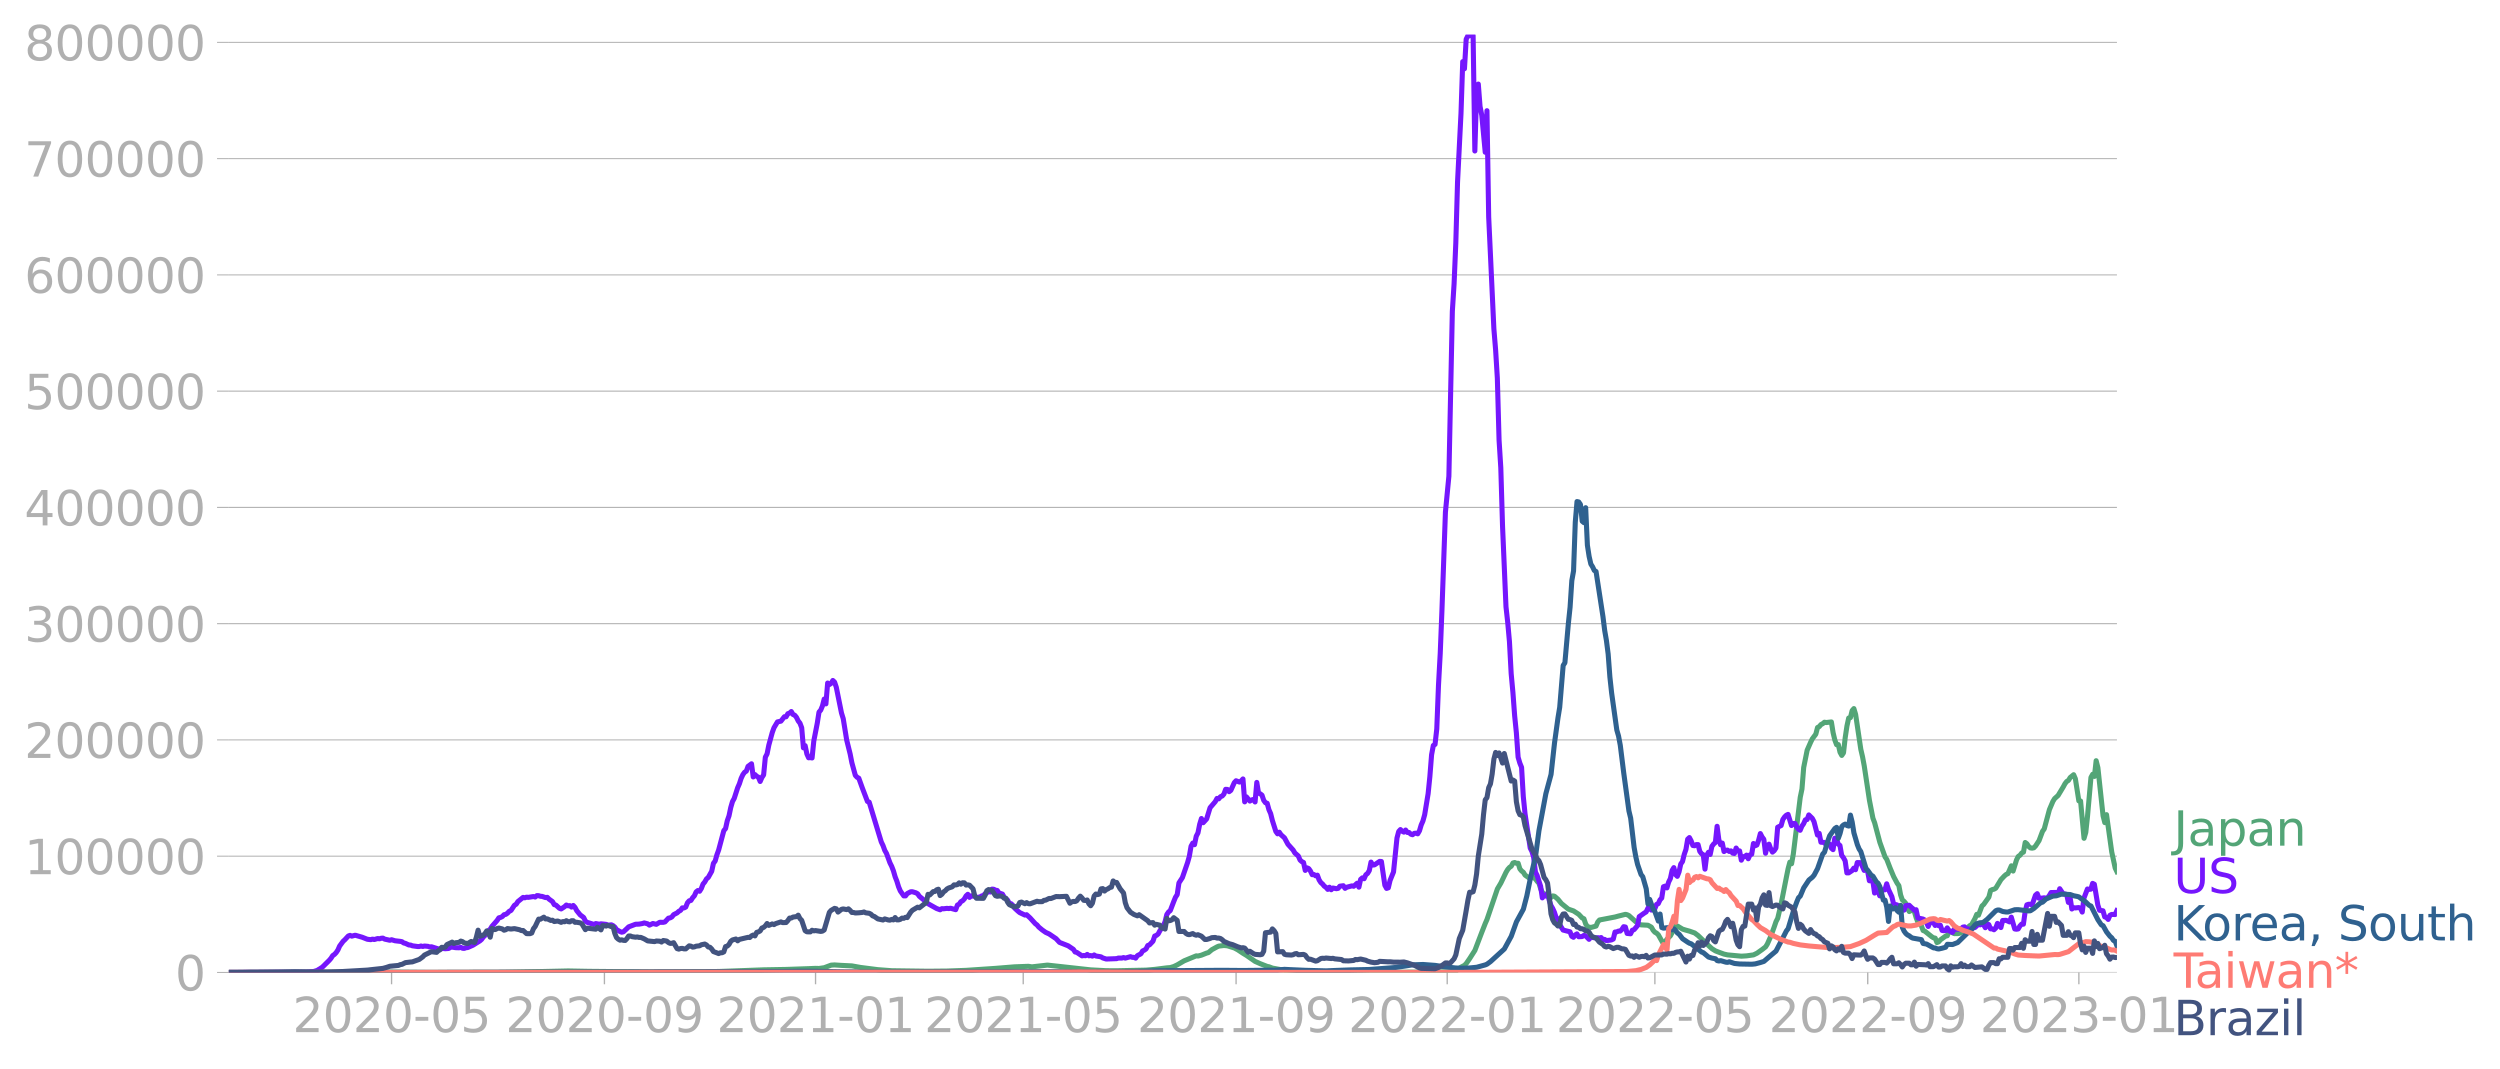 <svg xmlns="http://www.w3.org/2000/svg" xmlns:xlink="http://www.w3.org/1999/xlink" width="985.137" height="421.398" viewBox="0 0 738.852 316.049"><defs><style>*{stroke-linejoin:round;stroke-linecap:butt}</style></defs><g id="figure_1"><path id="patch_1" d="M0 316.049h738.852V0H0v316.049z" style="fill:none"/><g id="axes_1"><path id="patch_2" d="M67.645 287.396h558v-277.2h-558v277.2z" style="fill:none"/><g id="matplotlib.axis_1"><g id="xtick_1"><g id="line2d_1"><defs><path id="m783efd053e" d="M0 0v3.5" style="stroke:#b0b0b0;stroke-width:.4"/></defs><use xlink:href="#m783efd053e" x="115.722" y="287.396" style="fill:#b0b0b0;stroke:#b0b0b0;stroke-width:.4"/></g><g id="text_1" style="fill:#b0b0b0" transform="matrix(.14 0 0 -.14 86.474 305.033)"><defs><path id="DejaVuSans-32" d="M1228 531h2203V0H469v531q359 372 979 998 621 627 780 809 303 340 423 576 121 236 121 464 0 372-261 606-261 235-680 235-297 0-627-103-329-103-704-313v638q381 153 712 231 332 78 607 78 725 0 1156-363 431-362 431-968 0-288-108-546-107-257-392-607-78-91-497-524-418-433-1181-1211z" transform="scale(.016)"/><path id="DejaVuSans-30" d="M2034 4250q-487 0-733-480-245-479-245-1442 0-959 245-1439 246-480 733-480 491 0 736 480 246 480 246 1439 0 963-246 1442-245 480-736 480zm0 500q785 0 1199-621 414-620 414-1801 0-1178-414-1799Q2819-91 2034-91q-784 0-1198 620-414 621-414 1799 0 1181 414 1801 414 621 1198 621z" transform="scale(.016)"/><path id="DejaVuSans-2d" d="M313 2009h1684v-512H313v512z" transform="scale(.016)"/><path id="DejaVuSans-35" d="M691 4666h2478v-532H1269V2991q137 47 274 70 138 23 276 23 781 0 1237-428 457-428 457-1159 0-753-469-1171Q2575-91 1722-91q-294 0-599 50Q819 9 494 109v635q281-153 581-228t634-75q541 0 856 284 316 284 316 772 0 487-316 771-315 285-856 285-253 0-505-56-251-56-513-175v2344z" transform="scale(.016)"/></defs><use xlink:href="#DejaVuSans-32"/><use xlink:href="#DejaVuSans-30" x="63.623"/><use xlink:href="#DejaVuSans-32" x="127.246"/><use xlink:href="#DejaVuSans-30" x="190.869"/><use xlink:href="#DejaVuSans-2d" x="254.492"/><use xlink:href="#DejaVuSans-30" x="290.576"/><use xlink:href="#DejaVuSans-35" x="354.199"/></g></g><g id="xtick_2"><use xlink:href="#m783efd053e" id="line2d_2" x="178.631" y="287.396" style="fill:#b0b0b0;stroke:#b0b0b0;stroke-width:.4"/><g id="text_2" style="fill:#b0b0b0" transform="matrix(.14 0 0 -.14 149.383 305.033)"><defs><path id="DejaVuSans-39" d="M703 97v575q238-113 481-172 244-59 479-59 625 0 954 420 330 420 377 1277-181-269-460-413-278-144-615-144-700 0-1108 423-408 424-408 1159 0 718 425 1152 425 435 1131 435 810 0 1236-621 427-620 427-1801 0-1103-524-1761Q2575-91 1691-91q-238 0-482 47Q966 3 703 97zm1256 1978q425 0 673 290 249 291 249 798 0 503-249 795-248 292-673 292t-673-292q-248-292-248-795 0-507 248-798 248-290 673-290z" transform="scale(.016)"/></defs><use xlink:href="#DejaVuSans-32"/><use xlink:href="#DejaVuSans-30" x="63.623"/><use xlink:href="#DejaVuSans-32" x="127.246"/><use xlink:href="#DejaVuSans-30" x="190.869"/><use xlink:href="#DejaVuSans-2d" x="254.492"/><use xlink:href="#DejaVuSans-30" x="290.576"/><use xlink:href="#DejaVuSans-39" x="354.199"/></g></g><g id="xtick_3"><use xlink:href="#m783efd053e" id="line2d_3" x="241.029" y="287.396" style="fill:#b0b0b0;stroke:#b0b0b0;stroke-width:.4"/><g id="text_3" style="fill:#b0b0b0" transform="matrix(.14 0 0 -.14 211.781 305.033)"><defs><path id="DejaVuSans-31" d="M794 531h1031v3560L703 3866v575l1116 225h631V531h1031V0H794v531z" transform="scale(.016)"/></defs><use xlink:href="#DejaVuSans-32"/><use xlink:href="#DejaVuSans-30" x="63.623"/><use xlink:href="#DejaVuSans-32" x="127.246"/><use xlink:href="#DejaVuSans-31" x="190.869"/><use xlink:href="#DejaVuSans-2d" x="254.492"/><use xlink:href="#DejaVuSans-30" x="290.576"/><use xlink:href="#DejaVuSans-31" x="354.199"/></g></g><g id="xtick_4"><use xlink:href="#m783efd053e" id="line2d_4" x="302.404" y="287.396" style="fill:#b0b0b0;stroke:#b0b0b0;stroke-width:.4"/><g id="text_4" style="fill:#b0b0b0" transform="matrix(.14 0 0 -.14 273.156 305.033)"><use xlink:href="#DejaVuSans-32"/><use xlink:href="#DejaVuSans-30" x="63.623"/><use xlink:href="#DejaVuSans-32" x="127.246"/><use xlink:href="#DejaVuSans-31" x="190.869"/><use xlink:href="#DejaVuSans-2d" x="254.492"/><use xlink:href="#DejaVuSans-30" x="290.576"/><use xlink:href="#DejaVuSans-35" x="354.199"/></g></g><g id="xtick_5"><use xlink:href="#m783efd053e" id="line2d_5" x="365.313" y="287.396" style="fill:#b0b0b0;stroke:#b0b0b0;stroke-width:.4"/><g id="text_5" style="fill:#b0b0b0" transform="matrix(.14 0 0 -.14 336.065 305.033)"><use xlink:href="#DejaVuSans-32"/><use xlink:href="#DejaVuSans-30" x="63.623"/><use xlink:href="#DejaVuSans-32" x="127.246"/><use xlink:href="#DejaVuSans-31" x="190.869"/><use xlink:href="#DejaVuSans-2d" x="254.492"/><use xlink:href="#DejaVuSans-30" x="290.576"/><use xlink:href="#DejaVuSans-39" x="354.199"/></g></g><g id="xtick_6"><use xlink:href="#m783efd053e" id="line2d_6" x="427.711" y="287.396" style="fill:#b0b0b0;stroke:#b0b0b0;stroke-width:.4"/><g id="text_6" style="fill:#b0b0b0" transform="matrix(.14 0 0 -.14 398.463 305.033)"><use xlink:href="#DejaVuSans-32"/><use xlink:href="#DejaVuSans-30" x="63.623"/><use xlink:href="#DejaVuSans-32" x="127.246"/><use xlink:href="#DejaVuSans-32" x="190.869"/><use xlink:href="#DejaVuSans-2d" x="254.492"/><use xlink:href="#DejaVuSans-30" x="290.576"/><use xlink:href="#DejaVuSans-31" x="354.199"/></g></g><g id="xtick_7"><use xlink:href="#m783efd053e" id="line2d_7" x="489.086" y="287.396" style="fill:#b0b0b0;stroke:#b0b0b0;stroke-width:.4"/><g id="text_7" style="fill:#b0b0b0" transform="matrix(.14 0 0 -.14 459.838 305.033)"><use xlink:href="#DejaVuSans-32"/><use xlink:href="#DejaVuSans-30" x="63.623"/><use xlink:href="#DejaVuSans-32" x="127.246"/><use xlink:href="#DejaVuSans-32" x="190.869"/><use xlink:href="#DejaVuSans-2d" x="254.492"/><use xlink:href="#DejaVuSans-30" x="290.576"/><use xlink:href="#DejaVuSans-35" x="354.199"/></g></g><g id="xtick_8"><use xlink:href="#m783efd053e" id="line2d_8" x="551.995" y="287.396" style="fill:#b0b0b0;stroke:#b0b0b0;stroke-width:.4"/><g id="text_8" style="fill:#b0b0b0" transform="matrix(.14 0 0 -.14 522.747 305.033)"><use xlink:href="#DejaVuSans-32"/><use xlink:href="#DejaVuSans-30" x="63.623"/><use xlink:href="#DejaVuSans-32" x="127.246"/><use xlink:href="#DejaVuSans-32" x="190.869"/><use xlink:href="#DejaVuSans-2d" x="254.492"/><use xlink:href="#DejaVuSans-30" x="290.576"/><use xlink:href="#DejaVuSans-39" x="354.199"/></g></g><g id="xtick_9"><use xlink:href="#m783efd053e" id="line2d_9" x="614.393" y="287.396" style="fill:#b0b0b0;stroke:#b0b0b0;stroke-width:.4"/><g id="text_9" style="fill:#b0b0b0" transform="matrix(.14 0 0 -.14 585.145 305.033)"><defs><path id="DejaVuSans-33" d="M2597 2516q453-97 707-404 255-306 255-756 0-690-475-1069Q2609-91 1734-91q-293 0-604 58T488 141v609q262-153 574-231 313-78 654-78 593 0 904 234t311 681q0 413-289 645-289 233-804 233h-544v519h569q465 0 712 186t247 536q0 359-255 551-254 193-729 193-260 0-557-57-297-56-653-174v562q360 100 674 150t592 50q719 0 1137-327 419-326 419-882 0-388-222-655t-631-370z" transform="scale(.016)"/></defs><use xlink:href="#DejaVuSans-32"/><use xlink:href="#DejaVuSans-30" x="63.623"/><use xlink:href="#DejaVuSans-32" x="127.246"/><use xlink:href="#DejaVuSans-33" x="190.869"/><use xlink:href="#DejaVuSans-2d" x="254.492"/><use xlink:href="#DejaVuSans-30" x="290.576"/><use xlink:href="#DejaVuSans-31" x="354.199"/></g></g></g><g id="matplotlib.axis_2"><g id="ytick_1"><path id="line2d_10" d="M67.645 287.396h558" clip-path="url(#pb6223da223)" style="fill:none;stroke:#b0b0b0;stroke-width:.3;stroke-linecap:square"/><g id="line2d_11"><defs><path id="m7717dc324d" d="M0 0h-3.5" style="stroke:#b0b0b0;stroke-width:.3"/></defs><use xlink:href="#m7717dc324d" x="67.645" y="287.396" style="fill:#b0b0b0;stroke:#b0b0b0;stroke-width:.3"/></g><use xlink:href="#DejaVuSans-30" id="text_10" style="fill:#b0b0b0" transform="matrix(.14 0 0 -.14 51.737 292.714)"/></g><g id="ytick_2"><path id="line2d_12" d="M67.645 253.036h558" clip-path="url(#pb6223da223)" style="fill:none;stroke:#b0b0b0;stroke-width:.3;stroke-linecap:square"/><use xlink:href="#m7717dc324d" id="line2d_13" x="67.645" y="253.036" style="fill:#b0b0b0;stroke:#b0b0b0;stroke-width:.3"/><g id="text_11" style="fill:#b0b0b0" transform="matrix(.14 0 0 -.14 7.2 258.355)"><use xlink:href="#DejaVuSans-31"/><use xlink:href="#DejaVuSans-30" x="63.623"/><use xlink:href="#DejaVuSans-30" x="127.246"/><use xlink:href="#DejaVuSans-30" x="190.869"/><use xlink:href="#DejaVuSans-30" x="254.492"/><use xlink:href="#DejaVuSans-30" x="318.115"/></g></g><g id="ytick_3"><path id="line2d_14" d="M67.645 218.676h558" clip-path="url(#pb6223da223)" style="fill:none;stroke:#b0b0b0;stroke-width:.3;stroke-linecap:square"/><use xlink:href="#m7717dc324d" id="line2d_15" x="67.645" y="218.676" style="fill:#b0b0b0;stroke:#b0b0b0;stroke-width:.3"/><g id="text_12" style="fill:#b0b0b0" transform="matrix(.14 0 0 -.14 7.2 223.995)"><use xlink:href="#DejaVuSans-32"/><use xlink:href="#DejaVuSans-30" x="63.623"/><use xlink:href="#DejaVuSans-30" x="127.246"/><use xlink:href="#DejaVuSans-30" x="190.869"/><use xlink:href="#DejaVuSans-30" x="254.492"/><use xlink:href="#DejaVuSans-30" x="318.115"/></g></g><g id="ytick_4"><path id="line2d_16" d="M67.645 184.317h558" clip-path="url(#pb6223da223)" style="fill:none;stroke:#b0b0b0;stroke-width:.3;stroke-linecap:square"/><use xlink:href="#m7717dc324d" id="line2d_17" x="67.645" y="184.317" style="fill:#b0b0b0;stroke:#b0b0b0;stroke-width:.3"/><g id="text_13" style="fill:#b0b0b0" transform="matrix(.14 0 0 -.14 7.2 189.636)"><use xlink:href="#DejaVuSans-33"/><use xlink:href="#DejaVuSans-30" x="63.623"/><use xlink:href="#DejaVuSans-30" x="127.246"/><use xlink:href="#DejaVuSans-30" x="190.869"/><use xlink:href="#DejaVuSans-30" x="254.492"/><use xlink:href="#DejaVuSans-30" x="318.115"/></g></g><g id="ytick_5"><path id="line2d_18" d="M67.645 149.957h558" clip-path="url(#pb6223da223)" style="fill:none;stroke:#b0b0b0;stroke-width:.3;stroke-linecap:square"/><use xlink:href="#m7717dc324d" id="line2d_19" x="67.645" y="149.957" style="fill:#b0b0b0;stroke:#b0b0b0;stroke-width:.3"/><g id="text_14" style="fill:#b0b0b0" transform="matrix(.14 0 0 -.14 7.2 155.276)"><defs><path id="DejaVuSans-34" d="M2419 4116 825 1625h1594v2491zm-166 550h794V1625h666v-525h-666V0h-628v1100H313v609l1940 2957z" transform="scale(.016)"/></defs><use xlink:href="#DejaVuSans-34"/><use xlink:href="#DejaVuSans-30" x="63.623"/><use xlink:href="#DejaVuSans-30" x="127.246"/><use xlink:href="#DejaVuSans-30" x="190.869"/><use xlink:href="#DejaVuSans-30" x="254.492"/><use xlink:href="#DejaVuSans-30" x="318.115"/></g></g><g id="ytick_6"><path id="line2d_20" d="M67.645 115.598h558" clip-path="url(#pb6223da223)" style="fill:none;stroke:#b0b0b0;stroke-width:.3;stroke-linecap:square"/><use xlink:href="#m7717dc324d" id="line2d_21" x="67.645" y="115.598" style="fill:#b0b0b0;stroke:#b0b0b0;stroke-width:.3"/><g id="text_15" style="fill:#b0b0b0" transform="matrix(.14 0 0 -.14 7.2 120.917)"><use xlink:href="#DejaVuSans-35"/><use xlink:href="#DejaVuSans-30" x="63.623"/><use xlink:href="#DejaVuSans-30" x="127.246"/><use xlink:href="#DejaVuSans-30" x="190.869"/><use xlink:href="#DejaVuSans-30" x="254.492"/><use xlink:href="#DejaVuSans-30" x="318.115"/></g></g><g id="ytick_7"><path id="line2d_22" d="M67.645 81.238h558" clip-path="url(#pb6223da223)" style="fill:none;stroke:#b0b0b0;stroke-width:.3;stroke-linecap:square"/><use xlink:href="#m7717dc324d" id="line2d_23" x="67.645" y="81.238" style="fill:#b0b0b0;stroke:#b0b0b0;stroke-width:.3"/><g id="text_16" style="fill:#b0b0b0" transform="matrix(.14 0 0 -.14 7.2 86.557)"><defs><path id="DejaVuSans-36" d="M2113 2584q-425 0-674-291-248-290-248-796 0-503 248-796 249-292 674-292t673 292q248 293 248 796 0 506-248 796-248 291-673 291zm1253 1979v-575q-238 112-480 171-242 60-480 60-625 0-955-422-329-422-376-1275 184 272 462 417 279 145 613 145 703 0 1111-427 408-426 408-1160 0-719-425-1154Q2819-91 2113-91q-810 0-1238 620-428 621-428 1799 0 1106 525 1764t1409 658q238 0 480-47t505-140z" transform="scale(.016)"/></defs><use xlink:href="#DejaVuSans-36"/><use xlink:href="#DejaVuSans-30" x="63.623"/><use xlink:href="#DejaVuSans-30" x="127.246"/><use xlink:href="#DejaVuSans-30" x="190.869"/><use xlink:href="#DejaVuSans-30" x="254.492"/><use xlink:href="#DejaVuSans-30" x="318.115"/></g></g><g id="ytick_8"><path id="line2d_24" d="M67.645 46.878h558" clip-path="url(#pb6223da223)" style="fill:none;stroke:#b0b0b0;stroke-width:.3;stroke-linecap:square"/><use xlink:href="#m7717dc324d" id="line2d_25" x="67.645" y="46.878" style="fill:#b0b0b0;stroke:#b0b0b0;stroke-width:.3"/><g id="text_17" style="fill:#b0b0b0" transform="matrix(.14 0 0 -.14 7.2 52.197)"><defs><path id="DejaVuSans-37" d="M525 4666h3000v-269L1831 0h-659l1594 4134H525v532z" transform="scale(.016)"/></defs><use xlink:href="#DejaVuSans-37"/><use xlink:href="#DejaVuSans-30" x="63.623"/><use xlink:href="#DejaVuSans-30" x="127.246"/><use xlink:href="#DejaVuSans-30" x="190.869"/><use xlink:href="#DejaVuSans-30" x="254.492"/><use xlink:href="#DejaVuSans-30" x="318.115"/></g></g><g id="ytick_9"><path id="line2d_26" d="M67.645 12.519h558" clip-path="url(#pb6223da223)" style="fill:none;stroke:#b0b0b0;stroke-width:.3;stroke-linecap:square"/><use xlink:href="#m7717dc324d" id="line2d_27" x="67.645" y="12.519" style="fill:#b0b0b0;stroke:#b0b0b0;stroke-width:.3"/><g id="text_18" style="fill:#b0b0b0" transform="matrix(.14 0 0 -.14 7.2 17.838)"><defs><path id="DejaVuSans-38" d="M2034 2216q-450 0-708-241-257-241-257-662 0-422 257-663 258-241 708-241t709 242q260 243 260 662 0 421-258 662-257 241-711 241zm-631 268q-406 100-633 378-226 279-226 679 0 559 398 884 399 325 1092 325 697 0 1094-325t397-884q0-400-227-679-226-278-629-378 456-106 710-416 255-309 255-755 0-679-414-1042Q2806-91 2034-91q-771 0-1186 362-414 363-414 1042 0 446 256 755 257 310 713 416zm-231 997q0-362 226-565 227-203 636-203 407 0 636 203 230 203 230 565 0 363-230 566-229 203-636 203-409 0-636-203-226-203-226-566z" transform="scale(.016)"/></defs><use xlink:href="#DejaVuSans-38"/><use xlink:href="#DejaVuSans-30" x="63.623"/><use xlink:href="#DejaVuSans-30" x="127.246"/><use xlink:href="#DejaVuSans-30" x="190.869"/><use xlink:href="#DejaVuSans-30" x="254.492"/><use xlink:href="#DejaVuSans-30" x="318.115"/></g></g></g><path id="line2d_28" d="m67.645 287.395 35.29-.103 10.23-.019 13.298.11 21.992-.047 11.764-.207 7.672-.175 6.137.119 18.413.174 7.16-.03 12.786-.1 13.298-.49 6.65-.12 6.648-.23 2.046-.085 1.023.03 1.534-.219 1.023-.383 1.023-.38 1.023-.059 2.046.133 3.069.15 2.557.458 5.115.656 4.091.308 10.74.153 5.627-.057 5.626-.203 8.695-.587 5.626-.453 4.091-.155 1.023.16 4.603-.521 12.787 1.412 4.603.243 3.069.017 8.694-.182 2.558-.222 3.58-.453 1.023-.08 1.023-.31 1.023-.492 2.045-1.198 3.58-1.474.512.067 1.023-.267 1.534-.615.512-.139 1.023-.856 1.534-.842.512-.219 1.534-.186 1.023.097 2.046.639 1.023.55 1.534 1.024 1.023.617 2.557 1.778 1.535.685 2.045.804.512.095 1.023.397 2.557.465 1.023.064 1.534.201 2.558.193 4.603.168 21.992.158 18.413-.15 1.023-.146 1.023-.474 1.023-.77 1.023-.529.511-.527 1.023-1.483 1.534-2.402 2.046-5.367 1.023-2.61.512-1.17 3.068-9.02 1.023-1.728 1.535-3.196.511-.853.511-.584.512-.345.511-.957.512-.143.511.231.512-.008.511 1.661.512.616.511.388.512.834 1.534 1.082.511-.642 1.023.694.512.716.511.52.512 1.666.511 1.083 1.023.842.512.04.511.21.511.38.512-.444.511.095 1.023.895 1.023 1.252 2.046 1.67 1.534.526 1.535.999 1.023 1.08.511.236.512 1.511.511.812 1.023.269 1.534-.426.512-1.2.511-.6 4.603-.888 1.023-.277 2.046-.508.512.12.511.25 2.046 1.836 1.023.73.511.179 2.046.106 1.023.573.511.926.512.572.511.274.512.492 1.534 2.738 1.023-1.452 1.023-1.01 1.534-2.885.512-.005 1.534.93 1.023.315 1.023.28 1.534.538 1.023.767 3.07 2.954 1.022.934 1.023.643 1.023.394 1.534.562 1.023.224 4.092.384 1.534-.095 2.046-.289 1.023-.492 1.534-1.09 1.023-.799.512-.827 1.023-2.31 1.022-2.794.512-1.511.511-1 1.023-4.342 1.535-7.795.511-2.528.512-1.914.511.457.511-2.849 2.046-16.76.512-2.471.511-6.367 1.023-5.102 1.023-2.332.512-1.045 1.022-1.356.512-1.97.511-.274.512-.608.511-.258.512-.424.511.09 1.535-.173.511 3.189.511 2.152.512 1.378.511-.034.512 2.274.511.93.512-.755.511-4.53.512-3.414.511-2.346.512-.12.511-2.078.511-.595.512 1.7 1.534 10.317.512 2.213.511 2.742 1.535 10.169 1.023 5.246.511 1.368 1.534 5.775 1.535 4.294.511.743 1.023 2.657 1.023 2.451 1.023 1.924.511.726.512 2.741.511 1.493.512.418.511.595.512 1.558.511.848.512-.27.511-.588.511.974.512 1.727.511 1.335.512.178.511.856.512 1.392.511.196 2.046 1.638.512.32.511.104.511 1.306.512-.203.511-.602 1.535-1.098.511-.115.512-1.432.511.096.512.47.511.246 1.023-.012.511-.073 1.535-.921 1.023-.884.511-.478.512-.27 1.022-1.85.512-1.213.511.255 1.023-2.721.512-.456 1.534-2.171.512-1.965.511-.261.512-.123.511-.291 1.534-2.54 1.023-1.084.512-.433.511-.24 1.023-2.31.512 1.547 1.022-3.314.512-1.019.511-.328.512-.68.511-.248.512-2.851.511.388.512.773.511.437.512.073.511-.107.512-.539 1.022-1.572 1.023-2.738.512-.722 1.534-5.712 1.023-2.412.512-.837 1.022-.916 1.535-2.55.511-.945.512-.659.511-.31.512-.849 1.023-.832.511 1.205 1.023 6.523.511.049 1.023 11.012.512-1.71.511-4.75 1.023-11.525.512-.935.511.635.512-4.642.511 2.033 1.534 14.25.512 2.01.511-2.348 1.535 11.01 1.023 4.759.511 1.07h0" clip-path="url(#pb6223da223)" style="fill:none;stroke:#53a577;stroke-width:1.5;stroke-linecap:square"/><path id="line2d_29" d="m67.645 287.395 23.016-.097 2.045-.184 1.023-.311 1.535-.965 2.046-2.026.511-.6.511-.793.512-.354.511-.54.512-.774.511-1.163 1.023-1.389.512-.469 1.023-1.104.511-.185.511.225 1.023-.27 2.046.592 1.535.602 1.023.121.511-.167.511.125 1.023-.292.512.081.511-.16.512-.04.511.29 1.023.224.512.122.511-.165 1.023.308 1.534.177.512.095.511.378.512.121 1.023.474.511.028.511.212 1.535.212.511.003.512-.154.511.144.512-.136 1.023.088.511.196.512-.073 2.045.642 1.535-.12.511.066 1.023-.081.512-.328.511-.077 1.023.173 1.023.032.511-.132.512.27.511.038.512-.195.511-.056 1.534-.677 2.046-1.276.512-.437.511-.7 1.023-.997.512-.888.511-.44.512-.837 1.534-1.754.511-.772.512-.126.511-.255.512-.542.511-.102.512-.363.511-.547.512-.232 1.022-1.547.512-.307.511-.785 1.535-1.23.511.113.512-.191.511.06 1.534-.244.512.147.511-.418.512.028.511.165.512.043 1.023.35.511-.07.512.52 1.023.74.511.888.511.143 1.023.936.512.193 1.023-.67.511-.478.512.234.511-.054.512.422.511-.473.511.562.512.961 1.023 1.253 1.023.768.511 1.089.512.346 2.046.626.511-.26 1.023.187.511-.112 1.535.159.511.257 1.023-.123.512.25.511.433.511.73 1.023.581.512.188.511-.116 1.023-.954.512-.507 2.045-.773 1.023-.032 1.023-.184.512-.172 1.023.264.511.387 1.023-.48 1.023.241 1.023-.607 1.023.022.511-.132 1.023-1.102.512-.088.511-.287.512-.663 1.022-.522.512-.47.511-.275.512-.734.511.02.512-.265.511-1.265.512-.584.511-.11.512-.803.511-.578.511-1.14.512-.398.511.207.512-.806.511-1.325.512-.615.511-.904.512-.427 1.023-1.826.511-2.35.512-.677.511-1.831.511-1.4 1.535-5.756.511-.599.512-2.326.511-1.453.512-2.44.511-1.755.512-.938 1.022-3.162.512-1.17.511-1.587.512-1.099.511-.72.512-.33.511-1.405 1.023-.764.512 3.885.511-.693.512.496.511.274.511 1.265.512-1.17.511-.777.512-5.235.511-.98.512-2.574 1.023-3.743.511-1.408 1.023-1.72 1.023-.223 1.023-1.305.511.012.512-.904.511-.17.512-.47.511.87.512.22.511.633.511 1.051.512.656.511 1.357.512 5.936.511-.637.512 2.455.511 1.122.512-.049.511.1.512-5.023 1.023-5.234.511-3.29.511-.592.512-1.243.511-2.015.512 1.415.511-6.155.512.446.511-.332.512-.872.511.477.512 1.524 1.534 7.62.511 1.659 1.023 6.314 1.023 4.12.512 2.598 1.023 3.732.511.555.511.28 1.023 2.835 1.535 4.037.511.204 3.58 11.771.512 1.063.511 1.41.512.907 1.023 2.788.511 1.03.512 1.327.511 1.762.512 1.312.511 1.665.511 1.212 1.023 1.46.512.002.511-.687 1.023-.532.512-.005 1.023.311.511.291.511.744 2.046 1.685.512.497 1.534.863 1.023.57 1.023.367.511-.334.512.037 1.023-.127.511.067.512-.098 1.534.422.512-1.372.511-.254.511-.747.512-.272.511-.538.512-.894.511-.465.512.904.511-.465.512.111.511-.035.512.418 1.023-.135.511-.312.511-.147.512-.517.511-.287.512-.464.511.246.512-.85.511.04.512.275.511.082.512.735 1.022.337.512.903 1.023.898.511.986.512.054.511.462.512.812 1.023.938.511.419 1.534.73.512-.104 1.023.95 1.534 1.694.512.386.511.618 1.023.849 1.023.718 1.023.471 2.046 1.39 1.023 1.104 2.557 1.01 1.534 1.044.512.776.511.134 1.534 1.018.512-.107.511.064.512-.385.511.407.512-.08.511.17.512-.343.511.311 1.023.155.512.105.511.317 1.023.32 3.069-.114.511-.174 1.023.005.511-.149.512.159 1.534-.422.512.185.511.02.512.225.511-.737 1.023-.532.511-.852.512-.233.511-.368.512-1.006.511-.193 1.023-1.08.512-1.525.511-.199.512-.422.511-.96 1.023-1.479.511-1.202.512-2.1.511-.751.512-.405 1.023-2.678.511-1.26.512-.785.511-3.455 1.023-1.575 1.534-4.453.512-1.824.511-2.984.512-.942.511.476.512-2.5.511-.992.512-2.556.511-1.685.512 1.237 1.022-1.106 1.023-3.33 1.535-1.794.511-.948.512.123.511-.63.512-.196.511-.584.511-1.403.512.038.511.66.512-.384 1.023-2.288.511-.554 1.023.386.512-.356.511-.564.511 6.767.512-1.472 1.023 1.239.511-.322.512-.157.511.742.512-5.776.511 3.163.512.21.511.4.512 1.525.511.7.511.175.512 1.88.511 1.164.512 2.042 1.023 3.225.511.707.512-.473.511.76 1.023.906 1.023 1.898 1.534 1.71.512.867 1.023.894.511 1.191.512.464.511.257.511 2.342.512-.76.511.216.512.733.511 1.07.512-.05.511.384.512-.186.511 1.392.512.792.511.434.512.63.511.348.511.6.512-.63.511.735.512-.502 1.023.19.511-.096.512-.641 1.023-.136.511.773.511-.33 1.535-.405.511.125 1.023-.902.512 1.163.511-2.307.512-.437.511.25.511-1.165.512-.396.511-.847.512-2.504.511.874.512-.05 1.534-1.038.512.042 1.023 7.023.511.925.511-.176.512-2.17 1.023-2.512 1.023-10.03.511-1.936.512-.563.511.497.512.252.511-.608.511.702.512.025.511.497.512.156.511-.408.512-.044.511.184.512-.895.511-1.721.512-1.177.511-1.842 1.023-6.226.511-5.016.512-6.49.511-2.736.512-.325.511-4.565.512-13.003.511-9.333.512-12.915 1.023-28.82 1.022-10.616 1.023-48.742.512-8.08.511-12.102.512-18.008 1.023-20.294.511-15.3.512 2.1.511-8.74.511-1.015.512-.005.511-.37.512.355.511 34.077.512-17.025.511-2.744.512 6.596.511 2.584 1.023 10.958.512-12.27.511 31.411 1.534 33.05.512 6.225.511 8.324.512 18.35.511 8.162.512 17.163 1.023 23.934.511 4.61.511 5.681.512 9.48.511 5.526.512 6.876.511 5.07.512 7.193.511 1.744.512 1.26.511 8.626.512 5.08 1.534 10.152.511 1.011.512 1.746.511 4.302.512 1.044 1.023 3.166.511 3.451.512-.773.511.245.512-.836.511 2.101.511 1.522.512.886.511 1.127.512 1.598.511.29.512 1.735 1.023 1.62 2.045.52.512 1.327.511.291.512-.699.511-.306.512.841 1.023-.05.511-.34.512.112 1.023 1.043.511-.625 1.534.237.512-.1.511.09.512-.119.511.654.512-.116.511.345 1.023-.105.511-.089.512-.253.511-2.064.512-.05.511-.236.512-.001.511-.503.512-.792.511.089.512 1.9 1.022.105.512-1.052.511-.161 1.023-1.195.512-2.656 1.534-1.09.512-.314.511-1.08.512-.811.511 1.342 1.023-.382.511-1.28.512-.234.511-1.105.512-.552.511-3.329.512-.194.511.528.512-1.733.511-1.024.511-2.39.512-.84.511 2.052.512.52.511-1.302.512-2.344.511-.725.512-2.103.511-1.483.512-3.02.511-.474.511.97.512 1.37.511.07.512-.338h.511l.512 2.011.511.683.512.309.511 4.25.512-4.097.511-.883.512.647.511-2.413.511-.68.512-.453.511-4.775.512 3.95.511 1.478.512-.47.511 2.492.512-.352.511-.073.512.392.511-.162.511.673.512.094.511-1.601.512.861.511-.014.512 2.736.511-1.04.512-.023.511-.426.512 1.064.511-1.14.511-.207.512-3.153.511.662.512-.228.511-1.423.512-1.948.511 1.01.512.679.511 4.12.512-2.16.511-.514.512 1.402.511.938.511-.424.512-.79.511-6.136 1.023-.5.512-1.784.511-.759.512-.501.511-.25 1.023 3.287.511-.594.512-.015.511 1.07.512.632.511.312.512-1.211.511-.733.512-1.147.511-.078.512-1.367 1.023 1.01.511.972 1.023 3.961.511-.492.512 2.613 1.023.071.511.712.512-.434.511.192.512 1.2.511.455.511-3.371.512.14.511 1.609.512.39.511 2.927.512.676.511.938.512 3.564.511-.002 1.023-.675.511-.728.512.465.511-2.114 1.023.032 1.023 2.286.512-.125.511.434.512 2.749 1.023.068.511 3.562.511-1.813 1.023 2.643.512-1.772.511.062.512-.077.511-1.762.512 1.619 1.023 2.18.511 2.186 1.023.25 1.023 1.184 1.023.362.511-1.33 1.023-.12 1.534 1.484.512-.17.511 2.44 1.535.326.511.277.512.748.511 1.158.512-1.215 1.023.02.511.905.511-.27.512.33.511-.132.512 1.534.511.086.512-.058.511-.778.512.843 1.023.5.511-.935.511.03 1.023-.111.512-.006.511-.534.512-.095.511.774.512-.179.511.255 1.023-.528.511-.12 1.023-.974.512.188.511-.23.512.21.511.861.512-1.143.511.221.512 1.254.511.001.512.27.511-.478.511-1.395 1.023 1.221.512-2.082 1.023-.05 1.023.463.511-1.409 1.023 3.49.511.086.512-.096.511-.873.512-.547.511.021.512-3.646.511-2.062.512-.185.511.02.512.226 1.023-2.94.511-.427.511 1.345 1.023-.04.512-.078.511.085.512-.134.511-.629.512-.886 1.534-.017.511.558.512-1.665 1.023 1.535.511.014.512.13.511 2.36.512-1.427.511 3.376.512-.386.511.072 1.023-.109.511.216.512 1.116.511-4.143 1.023-2.673.512.109.511-.065.512-1.701.511.255 1.023 6.11.511 1.578 1.023.152.512 1.806.511.178.512.565.511-1.195.512-.281 1.023.032.511-1.136h0" clip-path="url(#pb6223da223)" style="fill:none;stroke:#7516fd;stroke-width:1.5;stroke-linecap:square"/><path id="line2d_30" d="m67.645 287.395 15.855-.104 3.58-.104 7.672.174 10.74.019 24.04.003 102.29-.263 4.604-.072 4.603.02 8.695.158 9.718.037 31.198-.067 10.23-.03 8.694.015 6.138.007 12.275.049 8.183-.126 6.138-.21 18.924-.133 6.137.052 7.672-.08 1.534.008 3.069-.265 1.534.081 4.603.203 6.138.162 3.069-.13 4.091-.151 5.626-.122 7.672-.586 3.069-.457 2.046-.332 3.069-.103 3.58.268 2.557.38 3.58.39 2.046.07 2.046-.084 2.046-.2 2.557-.704.512-.22 1.022-.743 4.092-3.734 2.046-3.758 1.534-4.27 2.046-3.736 1.023-3.92 1.023-5.066 1.023-4.375.511-2.08 1.023-7.75 2.046-10.95 1.534-5.695 1.023-9.28 1.023-7.42.512-3.127 1.023-12.366.511-.792 1.023-11.578.511-4.863.512-7.834.511-2.862.512-14.42.511-6.089.512.114.511.76.512 4.937.511.423.512-4.417.511 11.08.512 3.319.511 2.25.511.814.512 1.078.511.312 2.046 13.335.512 4.115.511 2.946.512 3.995.511 6.787.511 4.708 1.535 10.962.511 1.78.512 2.715 1.023 8.208 1.534 11.22.511 2.12 1.023 8.654.512 2.827.511 2.2 1.023 2.98.512.657 1.023 3.567.511 4.458.512-1.324 1.022 2.9.512.702 1.023 2.798.511-2.075.512 3.99.511.182 1.023-.138.512.055 1.022.566.512-.28.511.492.512.718.511.358 1.023 1.346 1.535 1.04.511.3.511.163 3.07 2.44.51.188 1.535 1.286 1.023.314 1.023.194.511.54.512.12.511-.11 1.535.454.511.059.512-.177 1.534.5 1.534.157 3.58.07 1.023-.1 1.535-.41 1.023-.326 2.046-1.763 1.534-1.293 2.046-3.942 1.023-2.01.511-.667 1.534-5.119 1.023-2.796.512-1.232.511-.47 1.023-2.432 1.535-2.322 1.023-.832.511-.61 1.023-1.926 1.534-4.328.512-.52 1.023-3.436.511-1.44 1.534-2.15.512-.334.511 3.224.512-1.419.511-2.026.512-.495.511-.237.512.425.511.149.512-3.238.511 2.036.511 3.2 1.023 3.51.512 1.258.511.781 1.535 4.987.511.567 1.023 1.426.512.275 1.022 1.68.512.436.511.989 1.023 3.967.512.03.511 2.083.512 4.196.511-4.552.512.862.511-.033.511-.322.512.86.511.464.512-2.024.511 6.497.512 1.117.511.692.512.44.511.257.512.417.511.25 2.557.46.512 1.126 1.023.18 2.046 1.122.511.046.511.207.512.082 1.023-.23 1.023-.288.511-.87 1.535.07 1.534-.594 3.069-3.01.511-.207 1.534-1.988.512-.37 1.023-.281.511-.008.512-.193 1.023-.796 2.046-2.03.511-.52.511-.202.512-.004 1.023.437 1.023.153h.511l2.046-.68 1.023-.013 3.069.364.511-.041 1.023-.66 1.023-.879 1.023-.865.511-.123 1.023-.938 2.046-.874 1.023-.082 1.534-.51 2.558.137 1.023.358 1.022.198.512.138 1.023.76 1.023.764 1.023.986.511.178 2.046 4.056 1.023 1.534.511.243 1.023 1.83 1.023 1.299.512.442.511.783.512.241.511 1.372h0" clip-path="url(#pb6223da223)" style="fill:none;stroke:#2f618f;stroke-width:1.5;stroke-linecap:square"/><path id="line2d_31" d="m67.645 287.395 244.477-.076 6.649-.085 32.733.156 80.81-.01 48.589-.259 2.557-.245 1.534-.369 1.535-.6 1.023-.73 1.022-.952.512-.584.511.256.512-1.7 1.534-3.039 1.023 1.58.512-6.328.511-.482.511-1.407.512-1.74.511 1.776.512-6.33.511-3.373.512 3.3.511-.736 1.023-2.55.512-4.208.511 2.177.511-.528.512-.224.511-.813.512-.21.511.37.512-.446 2.046.727.511.055.512.243.511.898 1.534 1.673.512-.116.511.401.512.2.511.404.512-.564.511.565.512.388.511.827 1.534 1.665.512 1.274.511-.003 1.023.945 1.023 1.548.512.466 1.022 1.191.512.346 1.023 1.087 1.023.95 1.534.884 1.535 1.148 3.068 1.484 2.046.753.512.056 1.022.335 2.046.441 2.558.317 5.626.478 4.091-.063 2.558-.229 2.557-.903 2.046-.934 2.557-1.574 1.023-.584 2.557-.18 1.535-1.429.511-.363.511-.185.512-.364.511-.14 2.558.54 1.023.011 1.534-.256 1.534-.614 2.558-1.159 1.023-.126.511.066.511.398.512.124.511-.341 2.046.475.512-.17.511.382 1.023 1.206 1.023.687.511.123 1.023.493 1.535.488 1.534.61 6.138 4.151.511-.002.511.315 2.558.573.511.23.512.02 1.534.622 1.023.306 2.046.132 2.557.108 1.534.053 4.604-.448 1.022.026.512-.074 1.534-.486 1.023-.318 1.535-1.2 1.534-1.162 1.534-.421.512-.175 1.023.052.511.097 1.023-.037 1.534 1.117 1.023.303.512.082 1.534.698.512.172.511-.034.512.102.511.244h0" clip-path="url(#pb6223da223)" style="fill:none;stroke:#fe7b74;stroke-width:1.5;stroke-linecap:square"/><path id="line2d_32" d="m67.645 287.396 29.153-.108 4.603-.17 4.603-.265 2.558-.147 1.023-.118 3.58-.392 1.023-.28 1.023-.344 2.557-.249.511-.23.512-.082 1.023-.51 1.534-.186.511-.038 2.046-.729 1.023-.75.512-.531 2.046-1.005 1.534.207.511-.5.512-.25.511-.752.512.06.511-.114.512-.754 1.023-.466.511-.256.511.419.512-.234 1.023-.109.511-.378.512.16.511.384 1.023.184 1.023-.616 1.023.296.511-1.56.512-2.076.511 1.796 1.023-.3.512-.496.511-.783.512.549.511 1.306.512-2.586.511.326.511-.008.512-.284.511-.144 1.023.255.512.377.511-.142.512-.345 1.023.148 1.022-.13 1.535.337.511.251.512-.035 1.023.927 1.023.019.511-.197.511-1.276.512-.67 1.023-2.163.511.036 1.023-.605.512.525.511-.036 1.023.473.512-.068.511.388 1.023-.147 1.023.389.511-.238.512.065.511-.314.512.283.511.06.512-.33h.511l.511.466.512-.014 1.023.166.511.311 1.023 1.71.512-.444 2.557.302.511-.578 1.023.784.512-1.312 1.023.181.511-.223 1.023.392.512-.007.511 1.998.511 1.254.512.46.511.296.512-.098.511.15.512.033.511-.545.512-.774.511-.01.512.214 1.022.149.512-.07.511.146.512-.02 1.023.44 1.023.602 2.046.214.511-.185 1.023.059.511.249.512-.451 1.023.161.511.44.512.25.511-.037.512-.17 1.022 1.746.512.152.511-.176.512-.043.511.146.512.007 1.023-.9.511.097.512.278.511-.07.511-.206 1.023-.11.512-.305 1.023-.217.511.277.512.58.511.101.512.509.511.756 1.023.387.511.204.512-.225.511-.015.512-.254.511-1.562.512-.144.511-.495.512-.909.511-.419 1.023-.281.511.537.512-.418 2.046-.489.511-.118.512.047.511-.485.512-.247.511.259.512-1.044.511-.151.511-.272.512-.857.511-.189.512-.454.511-.695.512.55 1.023-.43.511.206.512-.3 1.534-.507.511.216 1.023-.03.512-.565.511-.744.512-.015.511-.29 1.023-.134.511-.424.512 1.004.511.515 1.023 3.062.512.337 1.023.024.511-.487.512.184.511-.086 1.534.245.512-.084.511-.339 1.535-5.212.511-.58 1.023-.592.512.131.511.964 1.023-.813.511-.117 1.023.2.512-.227.511.46.512.613.511.007.512.142 1.022-.051 1.023-.104.512-.142.511.255 1.023.13.512.262.511.508.512.18 1.023.717 1.534.329.511-.329 1.023.307.512.072.511-.224.512.136.511-.69.512.681.511.006.511-.158.512-.369.511.061.512-.296.511.083 1.023-1.618.512-.551 1.534-.907.511.191 1.535-1.196.511-.416.512-2.372.511.186 1.023-.99.512-.05.511-.49.512-.169.511 1.877.511-.38.512-.704.511-.353.512-.532.511-.284 1.023-.335.512-.572.511.022.512-.111.511-.507.511.388.512-.42.511.024.512.656.511-.06.512.106 1.023 1.054.511 2.078.512.719 2.045.024.512-.92.511-1.334.512-.337 1.023.27 1.023 1.544.511.183.512-.099.511.017.511.153.512.492.511.03.512 1.133.511.742 1.535.692 1.023-.319.511-1.006.511-.134 1.023.483.512-.324.511.31.512.045 2.046-.757.511.132 1.023-.022.511-.38.512-.052 1.023-.513.511.035 1.535-.593 1.023.037 2.045-.1 1.023 2.042.512-.391.511-.145.512.043.511-.24.512-.786.511-.567.511.526.512.697.511.054.512-.152.511 1.139.512.56.511-.745.512-2.118.511-.594.512.165.511-.146.512-1.543.511-.081.511.724.512-.449.511-.204.512-.373.511-.133.512-1.822.511.448.512-.006 1.023 1.848 1.022 1.274.512 2.862.511 1.484 1.023 1.325 1.023.66 1.023.412.512-.344 2.557 1.803.511.643 1.023-.107.512.763.511-.241 1.023.24.512.854.511.013.511.28.512-3.15.511.705.512-.074.511-.23.512-.61 1.023.792.511 3.276 1.534.001.512.545.511.32.512.09 1.023-.33.511.316.512.164.511-.146 1.023.428 1.023.977.511.007 1.023-.304.512-.232 1.023-.068.511.196.512-.01.511.125.512.354.511.5 1.534.683 1.023.272 1.535.643 1.023.332.511-.069.511.13 1.023 1.217.512-.284 1.023.673.511.235 1.535.121.511-.129.512-.927.511-5.454 1.534-.184.512-.948.511.517.512.818.511 5.45 1.535-.062.511.77.511.146 1.535.088.511-.107.512-.258.511-.081.512.36 1.534-.106.511.222.512.726.511.5.512-.03 1.534.564.512-.114 1.023-.649.511-.086.512.044.511-.105 1.534.149.512-.07.511.162 2.046.207.512.365 1.534.046 1.534-.145.512-.289.511.065 1.023-.19 1.534.358.512.257 1.023.295 1.023.166 1.023-.108.511-.288 2.557.144.512-.017 1.023.104 2.046.018 1.023-.068 1.022.261 2.046.717 1.535.78.511.134 4.092.116 1.023-.384 1.023-.582 1.023-.754.511-.005.511.155.512-.23 1.023-1.14.511-1.14 1.023-4.84 1.023-2.46 1.023-5.846.511-3.05.512-2.347.511.037.512-.178.511-1.986.512-3.293.511-5.285 1.023-6.482.512-5.72.511-4.394.512-.65.511-2.943.511-1.091.512-2.941.511-4.393.512-1.987.511.9.512-.748 1.023 2.986.511-2.82 2.046 8.13.511-.306.512.321.511 6.112.512 2.689.511 1.135.512.16.511.502.512 2.567 2.045 6.915 1.023 1.811.512 1.066.511.547.512 1.189 1.023 3.776.511.666.512 1.006.511 3.987.511 5.092.512 1.753.511.935.512.35.511.566.512-.075.511-2.563.512-.89.511-.046 1.023 1.586.511.094.512.236.511 1.217.512-.096.511.838.512.1.511.4.512.021.511.208.512.4.511.05.512.335.511.873.511.506 1.023.349 1.023 1.242 1.023.663.512.602.511.168.512-.229.511.13 1.023.56 1.023-.37h.511l1.023.45.512.01.511.154 1.023 1.737.511.229.512-.027.511.405.512-.496 1.023.473.511-.212.512-.055.511.099.512-.393.511.775.512-.061 1.534-.822 2.046-.011.511-.275 1.023.04.512-.157.511.063.511-.163.512.016.511-.288.512-.135.511-.014.512-.186 1.534 3.184.512-1.713.511.852.511-1.105.512.036.511-1.61.512-.706.511-1.44.512.976.511-1.19.512 1.012 1.023-.975.511-1.306.512-.586.511.218.511 1.19.512.402 1.023-3.104.511-.423.512-.187.511-.996.512-1.365.511-.576.512.858.511 1.306.511-1.015.512 2.212.511 2.773.512 1.364.511.576.512-5.032.511-.978.512-.08 1.023-6.5h1.022l.512 1.745.511-.603.512 3.53.511-3.879.512-.768.511-1.855.512-.912.511 3.026.512.1.511-3.787.512 3.878.511.243 1.023-.455.511.072.512.517 1.023.57.511-1.809.512.173.511.545 1.023.56 1.023 1.457.511 2.855.512 1.97.511-1.226.512.397.511.986.512.587 1.023.733.511-1.123.512.761.511.42.511.169.512.534.511.204.512.576.511.304.512.644 1.023.437.511 1.65.512-.89.511.315.511.82.512.353.511-.623.512.352.511-1.076.512 1.787.511.23h1.023l.512.466.511 1.13.511-1.119 1.535.085h.511l.512-.377.511-.825.512 1.419.511 1.032.512-.393h1.023l.511.338 1.023 1.603h.511l.512-.634h1.023l.511.205.512-.511.511-.713.512-.488.511 1.925h1.023l.511-.3.512.518.511.713.512-.722.511-.381h1.023l.512.465.511-.007.511-.78.512 1.208.511-.518 2.046.09.512.07.511-.403.512.9h1.023l1.022-.604.512.711.511-.005.512-.324h1.023l.511.832.512.361.511-1.22.512.409.511-.125h1.023l.511-.163.512-.763.511.84.512-.402.511.449h1.023l.512-.5 1.022.737 2.046-.189 1.023.754h.512l.511-1.218.512-.78h1.023l.511.316h.511l.512-1.466.511.055.512-.483h1.534l.512-2.584h.511l.512.478.511-.776h1.534l.512-1.248.511 1.467.512-2.52.511.434h1.023l.512-2.878.511 3.833h.512l.511-2.993.511 1.738h1.023l1.535-7.905.511 3.784.512-2.93h1.023l.511 1.793.511-.175 1.023 1.072.512 2.93h1.023l.511-1.08.512 1.02.511.21.512.525.511-1.417h1.023l.511 3.262.512 1.762.511-1.096.512 1.85.511-1.238h1.023l.512 1.526.511-3.692.512 1.686.511-.936.511 1.553 1.023-.38.512-.622.511 2.483.512.687.511.936.512-.617.511-.022.512.146.511-.008h0" clip-path="url(#pb6223da223)" style="fill:none;stroke:#42537f;stroke-width:1.5;stroke-linecap:square"/><g id="text_19" style="fill:#53a577" transform="matrix(.14 0 0 -.14 642.385 249.937)"><defs><path id="DejaVuSans-4a" d="M628 4666h631V325q0-844-320-1225T-91-1281h-240v531h197q418 0 590 235 172 234 172 840v4341z" transform="scale(.016)"/><path id="DejaVuSans-61" d="M2194 1759q-697 0-966-159t-269-544q0-306 202-486 202-179 548-179 479 0 768 339t289 901v128h-572zm1147 238V0h-575v531q-197-318-491-470T1556-91q-537 0-855 302-317 302-317 808 0 590 395 890 396 300 1180 300h807v57q0 397-261 614t-733 217q-300 0-585-72-284-72-546-216v532q315 122 612 182 297 61 578 61 760 0 1135-394 375-393 375-1193z" transform="scale(.016)"/><path id="DejaVuSans-70" d="M1159 525v-1856H581v4831h578v-531q182 312 458 463 277 152 661 152 638 0 1036-506 399-506 399-1331T3314 415Q2916-91 2278-91q-384 0-661 152-276 152-458 464zm1957 1222q0 634-261 995t-717 361q-457 0-718-361t-261-995q0-634 261-995t718-361q456 0 717 361t261 995z" transform="scale(.016)"/><path id="DejaVuSans-6e" d="M3513 2113V0h-575v2094q0 497-194 743-194 247-581 247-466 0-735-297-269-296-269-809V0H581v3500h578v-544q207 316 486 472 280 156 646 156 603 0 912-373 310-373 310-1098z" transform="scale(.016)"/></defs><use xlink:href="#DejaVuSans-4a"/><use xlink:href="#DejaVuSans-61" x="29.492"/><use xlink:href="#DejaVuSans-70" x="90.771"/><use xlink:href="#DejaVuSans-61" x="154.248"/><use xlink:href="#DejaVuSans-6e" x="215.527"/></g><g id="text_20" style="fill:#7516fd" transform="matrix(.14 0 0 -.14 642.385 263.937)"><defs><path id="DejaVuSans-55" d="M556 4666h635V1831q0-750 271-1080 272-329 882-329 606 0 878 329 272 330 272 1080v2835h634V1753q0-912-452-1378Q3225-91 2344-91q-885 0-1337 466-451 466-451 1378v2913z" transform="scale(.016)"/><path id="DejaVuSans-53" d="M3425 4513v-616q-359 172-678 256-319 85-616 85-515 0-795-200t-280-569q0-310 186-468 186-157 705-254l381-78q706-135 1042-474t336-907q0-679-455-1029Q2797-91 1919-91q-331 0-705 75-373 75-773 222v650q384-215 753-325 369-109 725-109 540 0 834 212 294 213 294 607 0 343-211 537t-692 291l-385 75q-706 140-1022 440-315 300-315 835 0 619 436 975t1201 356q329 0 669-60 341-59 697-177z" transform="scale(.016)"/></defs><use xlink:href="#DejaVuSans-55"/><use xlink:href="#DejaVuSans-53" x="73.193"/></g><g id="text_21" style="fill:#2f618f" transform="matrix(.14 0 0 -.14 642.385 277.937)"><defs><path id="DejaVuSans-4b" d="M628 4666h631V2694l2094 1972h813L1850 2491 4331 0h-831L1259 2247V0H628v4666z" transform="scale(.016)"/><path id="DejaVuSans-6f" d="M1959 3097q-462 0-731-361t-269-989q0-628 267-989 268-361 733-361 460 0 728 362 269 363 269 988 0 622-269 986-268 364-728 364zm0 487q750 0 1178-488 429-487 429-1349 0-859-429-1349Q2709-91 1959-91q-753 0-1180 489-426 490-426 1349 0 862 426 1349 427 488 1180 488z" transform="scale(.016)"/><path id="DejaVuSans-72" d="M2631 2963q-97 56-211 82-114 27-251 27-488 0-749-317t-261-911V0H581v3500h578v-544q182 319 472 473 291 155 707 155 59 0 131-8 72-7 159-23l3-590z" transform="scale(.016)"/><path id="DejaVuSans-65" d="M3597 1894v-281H953q38-594 358-905t892-311q331 0 642 81t618 244V178Q3153 47 2828-22t-659-69q-838 0-1327 487-489 488-489 1320 0 859 464 1363 464 505 1252 505 706 0 1117-455 411-454 411-1235zm-575 169q-6 471-264 752-258 282-683 282-481 0-770-272t-333-766l2050 4z" transform="scale(.016)"/><path id="DejaVuSans-2c" d="M750 794h659V256L897-744H494L750 256v538z" transform="scale(.016)"/><path id="DejaVuSans-75" d="M544 1381v2119h575V1403q0-497 193-746 194-248 582-248 465 0 735 297 271 297 271 810v1984h575V0h-575v538q-209-319-486-474-276-155-642-155-603 0-916 375-312 375-312 1097zm1447 2203z" transform="scale(.016)"/><path id="DejaVuSans-74" d="M1172 4494v-994h1184v-447H1172V1153q0-428 117-550t477-122h590V0h-590q-666 0-919 248-253 249-253 905v1900H172v447h422v994h578z" transform="scale(.016)"/><path id="DejaVuSans-68" d="M3513 2113V0h-575v2094q0 497-194 743-194 247-581 247-466 0-735-297-269-296-269-809V0H581v4863h578V2956q207 316 486 472 280 156 646 156 603 0 912-373 310-373 310-1098z" transform="scale(.016)"/></defs><use xlink:href="#DejaVuSans-4b"/><use xlink:href="#DejaVuSans-6f" x="60.576"/><use xlink:href="#DejaVuSans-72" x="121.758"/><use xlink:href="#DejaVuSans-65" x="160.621"/><use xlink:href="#DejaVuSans-61" x="222.145"/><use xlink:href="#DejaVuSans-2c" x="283.424"/><use xlink:href="#DejaVuSans-20" x="315.211"/><use xlink:href="#DejaVuSans-53" x="346.998"/><use xlink:href="#DejaVuSans-6f" x="410.475"/><use xlink:href="#DejaVuSans-75" x="471.656"/><use xlink:href="#DejaVuSans-74" x="535.035"/><use xlink:href="#DejaVuSans-68" x="574.244"/></g><g id="text_22" style="fill:#fe7b74" transform="matrix(.14 0 0 -.14 642.385 291.937)"><defs><path id="DejaVuSans-54" d="M-19 4666h3947v-532H2272V0h-634v4134H-19v532z" transform="scale(.016)"/><path id="DejaVuSans-69" d="M603 3500h575V0H603v3500zm0 1363h575v-729H603v729z" transform="scale(.016)"/><path id="DejaVuSans-77" d="M269 3500h575l719-2731 715 2731h678l719-2731 716 2731h575L4050 0h-678l-753 2869L1863 0h-679L269 3500z" transform="scale(.016)"/><path id="DejaVuSans-2a" d="m3009 3897-1121-606 1121-610-181-306-1050 634V1831h-356v1178L372 2375l-181 306 1122 610-1122 606 181 309 1050-634v1178h356V3572l1050 634 181-309z" transform="scale(.016)"/></defs><use xlink:href="#DejaVuSans-54"/><use xlink:href="#DejaVuSans-61" x="44.584"/><use xlink:href="#DejaVuSans-69" x="105.863"/><use xlink:href="#DejaVuSans-77" x="133.646"/><use xlink:href="#DejaVuSans-61" x="215.434"/><use xlink:href="#DejaVuSans-6e" x="276.713"/><use xlink:href="#DejaVuSans-2a" x="340.092"/></g><g id="text_23" style="fill:#42537f" transform="matrix(.14 0 0 -.14 642.385 305.937)"><defs><path id="DejaVuSans-42" d="M1259 2228V519h1013q509 0 754 211 246 211 246 645 0 438-246 645-245 208-754 208H1259zm0 1919V2741h935q462 0 688 173 227 174 227 530 0 353-227 528-226 175-688 175h-935zm-631 519h1613q722 0 1112-300 391-300 391-853 0-429-200-682t-588-315q466-100 724-418 258-317 258-792 0-625-425-966Q3088 0 2303 0H628v4666z" transform="scale(.016)"/><path id="DejaVuSans-7a" d="M353 3500h2731v-525L922 459h2162V0H275v525l2163 2516H353v459z" transform="scale(.016)"/><path id="DejaVuSans-6c" d="M603 4863h575V0H603v4863z" transform="scale(.016)"/></defs><use xlink:href="#DejaVuSans-42"/><use xlink:href="#DejaVuSans-72" x="68.604"/><use xlink:href="#DejaVuSans-61" x="109.717"/><use xlink:href="#DejaVuSans-7a" x="170.996"/><use xlink:href="#DejaVuSans-69" x="223.486"/><use xlink:href="#DejaVuSans-6c" x="251.27"/></g></g></g><defs><clipPath id="pb6223da223"><path d="M67.645 10.196h558v277.2h-558z"/></clipPath></defs></svg>